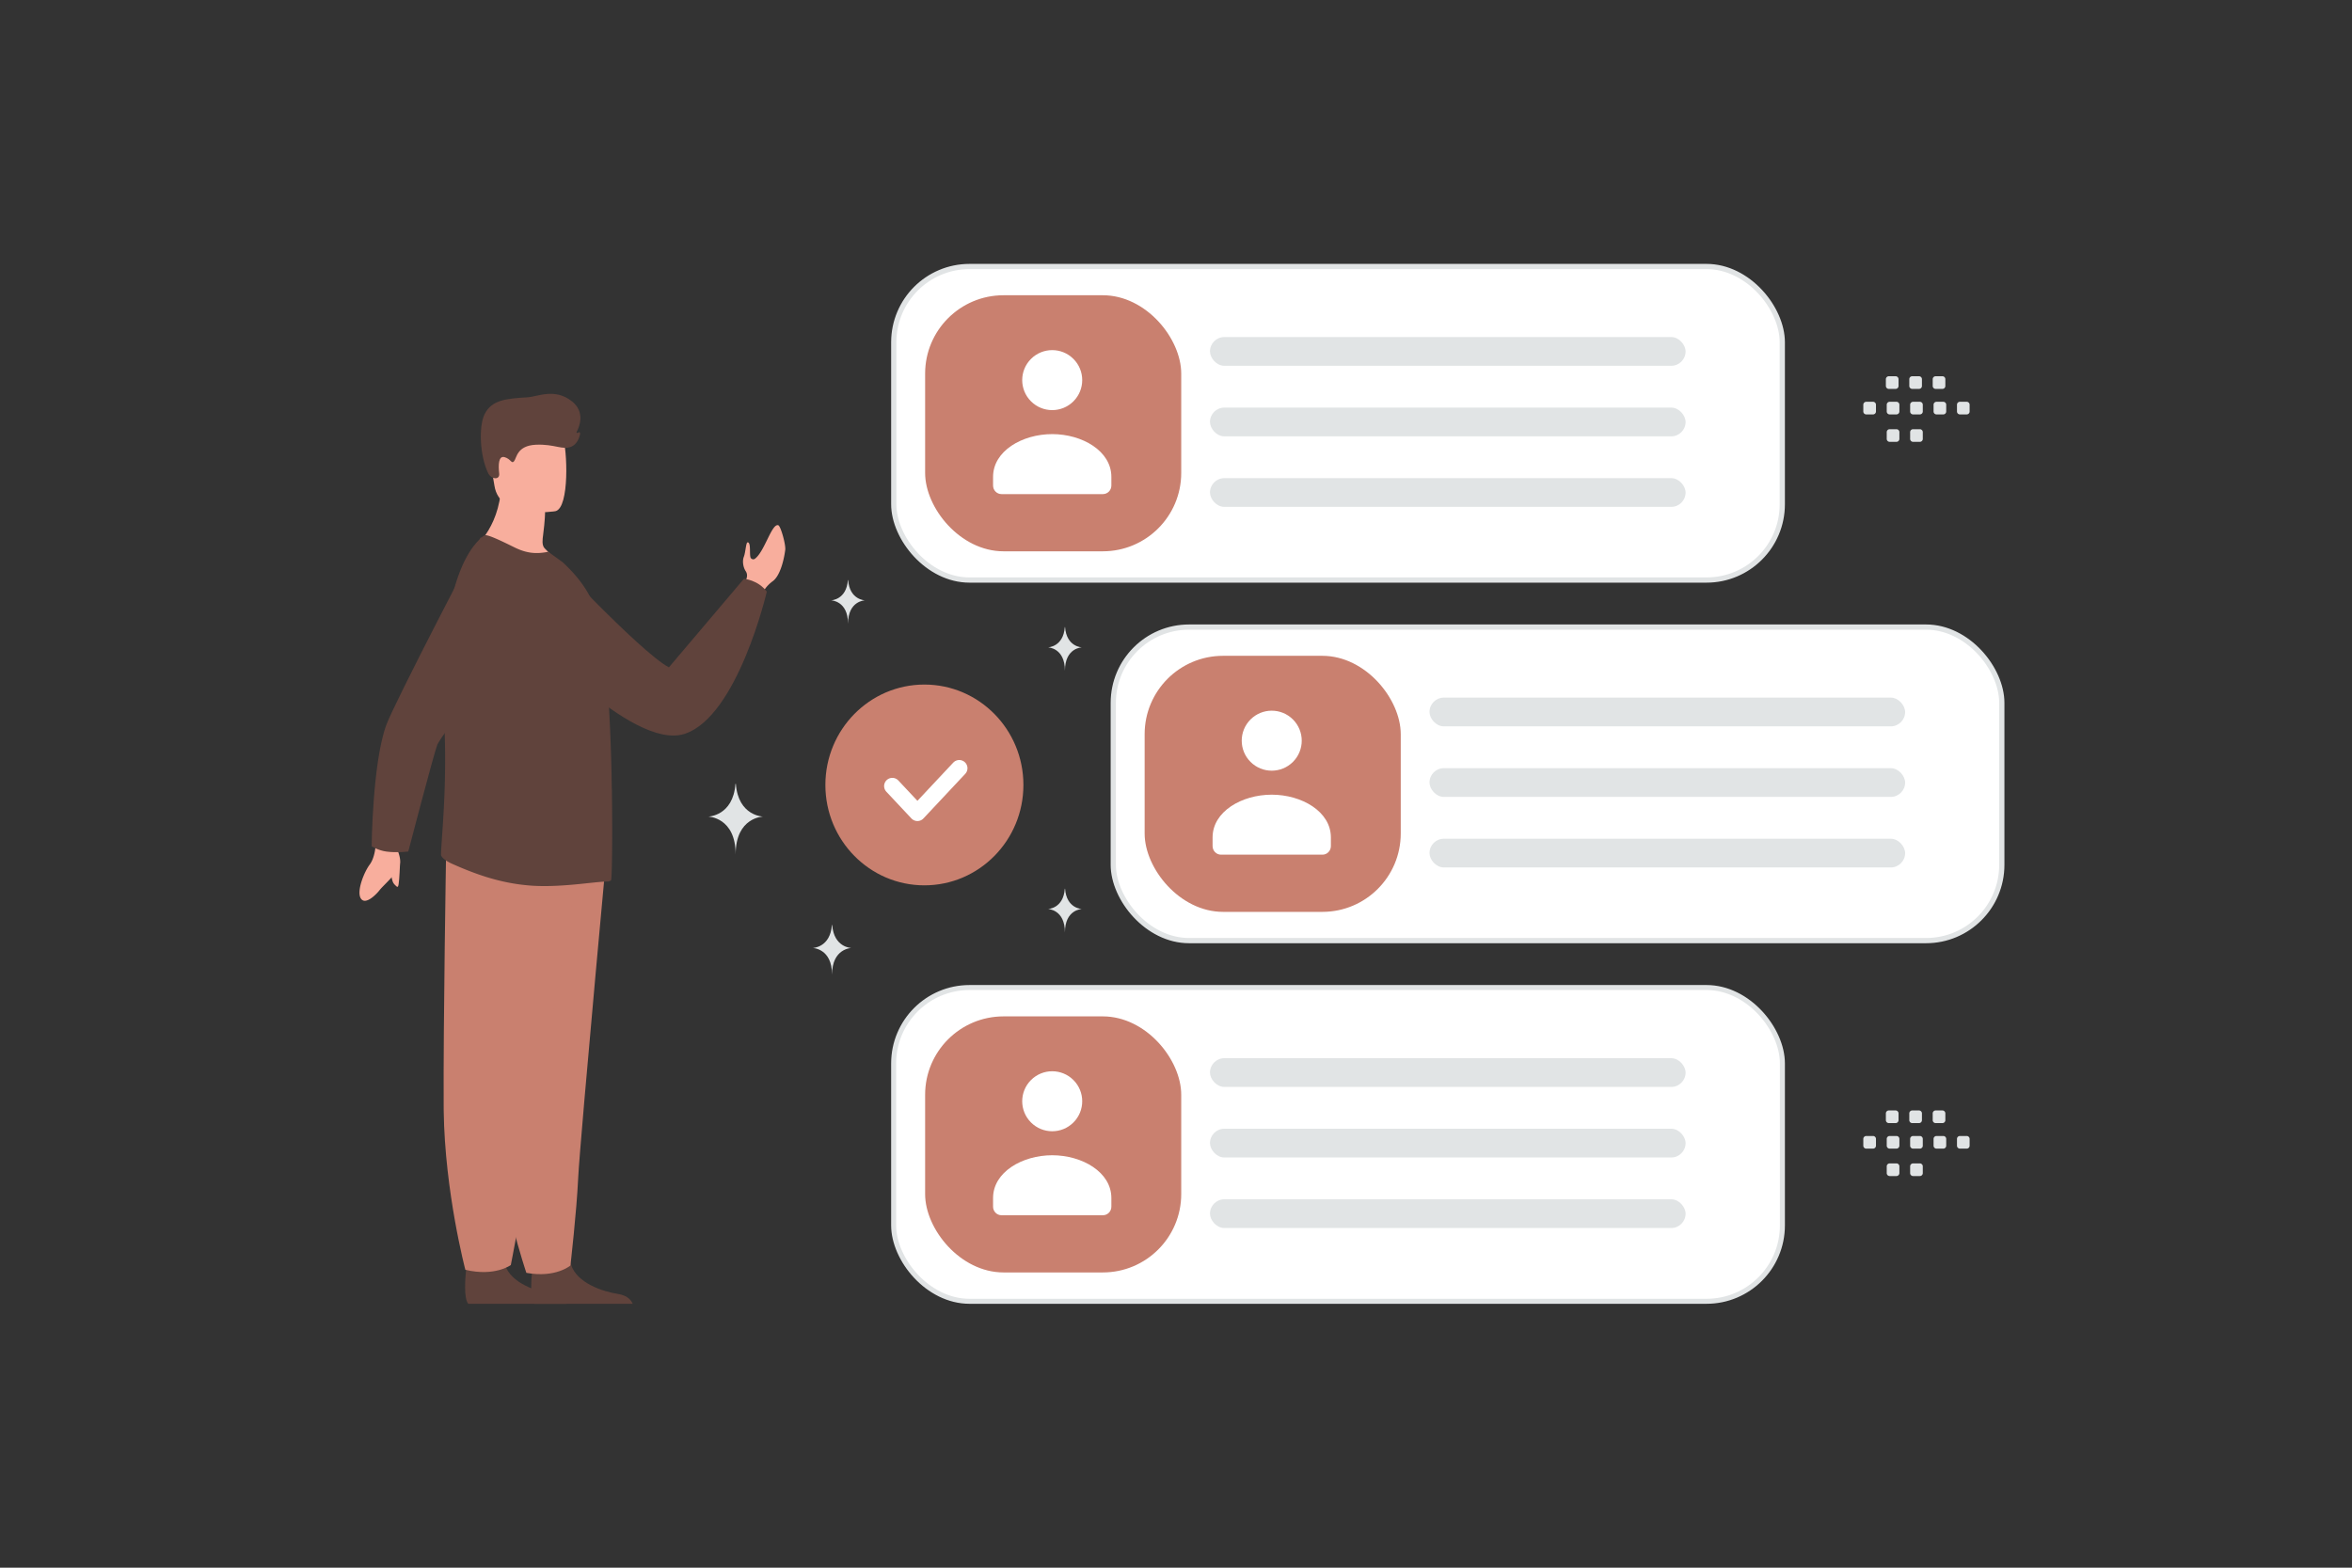 <svg width="900" height="600" viewBox="0 0 900 600" fill="none" xmlns="http://www.w3.org/2000/svg"><rect x="0" y="0" width="900" height="600" fill="#333333" stroke="none"/><path fill="transparent" d="M0 0h900v600H0z"/><rect x="342" y="102" width="340" height="120" rx="29" fill="#fff" stroke="#E1E4E5" stroke-width="2"/><rect x="354" y="113" width="98" height="98" rx="30" fill="#c9806f"/><path fill-rule="evenodd" clip-rule="evenodd" d="M425.267 182.555v3.276c0 1.809-1.449 3.277-3.234 3.277h-38.8c-1.785 0-3.233-1.468-3.233-3.277v-3.329c0-9.914 11.181-16.356 22.633-16.356 11.453 0 22.634 6.445 22.634 16.356m-14.516-45.139c4.484 4.483 4.484 11.752 0 16.236-4.483 4.484-11.752 4.484-16.236 0s-4.484-11.753 0-16.236c4.484-4.484 11.753-4.484 16.236 0z" fill="#fff"/><rect x="463" y="129" width="182" height="11" rx="5.5" fill="#E1E4E5"/><rect x="463" y="156" width="182" height="11" rx="5.5" fill="#E1E4E5"/><rect x="463" y="183" width="182" height="11" rx="5.5" fill="#E1E4E5"/><rect x="341.957" y="377.957" width="340.086" height="120.086" rx="29.043" fill="#fff" stroke="#E1E4E5" stroke-width="1.914"/><rect x="354" y="389" width="98" height="98" rx="30" fill="#c9806f"/><path fill-rule="evenodd" clip-rule="evenodd" d="M425.267 458.555v3.276c0 1.809-1.449 3.277-3.234 3.277h-38.8c-1.785 0-3.233-1.468-3.233-3.277v-3.329c0-9.914 11.181-16.356 22.633-16.356 11.453 0 22.634 6.445 22.634 16.356m-14.516-45.139c4.484 4.483 4.484 11.752 0 16.236-4.483 4.484-11.752 4.484-16.236 0s-4.484-11.753 0-16.236c4.484-4.484 11.753-4.484 16.236 0z" fill="#fff"/><rect x="463" y="405" width="182" height="11" rx="5.5" fill="#E1E4E5"/><rect x="463" y="432" width="182" height="11" rx="5.5" fill="#E1E4E5"/><rect x="463" y="459" width="182" height="11" rx="5.5" fill="#E1E4E5"/><rect x="426" y="240" width="340" height="120" rx="29" fill="#fff" stroke="#E1E4E5" stroke-width="2"/><rect x="438" y="251" width="98" height="98" rx="30" fill="#c9806f"/><path fill-rule="evenodd" clip-rule="evenodd" d="M509.267 320.555v3.276c0 1.809-1.449 3.277-3.234 3.277h-38.8c-1.785 0-3.233-1.468-3.233-3.277v-3.329c0-9.914 11.181-16.356 22.633-16.356 11.453 0 22.634 6.445 22.634 16.356m-14.516-45.139c4.484 4.483 4.484 11.752 0 16.236-4.483 4.484-11.752 4.484-16.236 0s-4.484-11.753 0-16.236c4.484-4.484 11.753-4.484 16.236 0z" fill="#fff"/><rect x="547" y="267" width="182" height="11" rx="5.5" fill="#E1E4E5"/><rect x="547" y="294" width="182" height="11" rx="5.5" fill="#E1E4E5"/><rect x="547" y="321" width="182" height="11" rx="5.5" fill="#E1E4E5"/><path fill-rule="evenodd" clip-rule="evenodd" d="M353.722 338.845c-20.924 0-37.889-17.204-37.889-38.422 0-21.219 16.965-38.423 37.889-38.423 20.924 0 37.889 17.204 37.889 38.423 0 21.218-16.965 38.422-37.889 38.422z" fill="#c9806f"/><path d="m367.063 294.019-16.006 17.076-9.609-10.244" stroke="#fff" stroke-width="6.288" stroke-linecap="round" stroke-linejoin="round"/><path d="M300.478 210.435c-.593 4.581-2.18 10.103-4.749 11.978-2.913 2.129-3.813 4.389-3.813 4.389l-2.961-.913-3.539-1.091s-.006-.361.016-.963c.018-.596.073-1.431.19-2.371 0 0 .675-1.451-.271-2.861-.945-1.407-1.38-3.822-.714-5.509.662-1.682.8-5.491 1.426-5.521 1.518-.085.479 5.342 1.317 6.108.753.698 1.398.25 1.513.154a.398.398 0 0 0 .024-.019c3.675-2.746 6.394-13.593 8.893-12.789.932.299 2.924 7.458 2.668 9.408zM151.053 323.154s3.138 5.43 1.733 8.562c-1.401 3.134-6.266 7.312-7.521 8.951-1.25 1.636-5.493 5.959-7.203 3.177-1.708-2.775 1.309-10.156 3.401-12.938 2.09-2.787 2.288-7.57 2.288-7.57l7.302-.182z" fill="#F8AE9D"/><path d="M153.061 330.811s-.239 5.984-.523 7.581c-.286 1.601-.568 1.111-1.662.037-1.094-1.075-1.082-4.206-1.492-4.412-.41-.206 3.677-3.206 3.677-3.206z" fill="#F8AE9D"/><path d="M207.952 209.782s36.604 39.455 47.999 45.638l28.71-33.889s5.389.378 8.763 4.923c0 0-11.139 47.795-31.462 54.415-20.323 6.619-61.756-39.918-61.756-39.918l7.746-31.169zM242.08 499h-37.588c-1.806-2.129-1.141-9.989-.87-12.559.057-.518.095-.816.095-.816s12.835-9.912 14.598-2.322c.053.238.119.472.19.702 2.22 7.098 12.185 10.324 17.934 11.223 3.745.583 5.128 2.46 5.641 3.772z" fill="#60433C"/><path d="M216.773 499h-37.588c-1.806-2.129-1.14-9.989-.87-12.559.057-.518.095-.816.095-.816s12.836-9.912 14.599-2.322c.052.238.118.472.19.702 2.219 7.098 12.184 10.324 17.934 11.223 3.744.583 5.127 2.46 5.64 3.772z" fill="#60433C"/><path d="M231.812 329.993s-1.797 19.45-3.909 42.827c-2.871 31.757-6.324 70.767-6.666 78.156-.592 12.833-2.958 33.358-2.958 33.358s-5.619 4.877-16.865 2.821c0 0-10.023-29.303-12.884-60.308l-.132-1.531c-2.665-31.56-6.802-98.021-6.802-98.021l50.216 2.698z" fill="#c9806f"/><path d="M221.618 331.324s-3.389 19.256-7.414 42.403c-5.47 31.446-12.114 70.077-13.055 77.413-1.632 12.74-5.687 33.033-5.687 33.033s-6.111 4.524-17.395 1.813c0 0-7.855-29.762-8.281-60.796l-.011-1.533c-.182-31.576.936-97.982.936-97.982l50.907 5.649z" fill="#c9806f"/><path d="M215.796 216.887c-12.916 4.079-34.23-7.42-34.23-7.42s10.872-8.448 10.25-27.034l9.986 8.05 6.785 5.465s-.027 3.224-.77 8.873c-.196 1.485-.554 3.806.559 4.995 4.325 4.616 7.42 7.071 7.42 7.071z" fill="#F8AE9D"/><path d="M212.536 195.643s-21.337 3.547-23.341-9.776c-2.003-13.323-6.104-21.838 7.433-24.664 13.537-2.827 16.959 1.856 18.707 6.14 1.749 4.285 2.697 27.035-2.799 28.3z" fill="#F8AE9D"/><path d="M233.828 336.885c-.389.322-.841.519-1.36.519-4.852-.067-18.998 2.63-30.965 1.4-10.09-.971-19.025-3.958-28.614-8.256-1.274-.572-4.203-2.138-4.141-3.56.045-1.561.197-3.819.394-6.668.68-9.901 1.86-26.927.706-46.573a208.972 208.972 0 0 1-.331-10.859c-.098-26.628 5.179-50.044 15.792-57.969.908-.648 6.471 2.071 11.583 4.589 4.722 2.33 8.425 2.576 12.889 1.672l5.478 3.954c5.434 5.044 11.386 11.905 13.976 22.316 2.2 8.864 3.493 24.843 4.204 41.404.322 7.504.581 15.076.648 22.254v.254c.063.712.063 1.49.063 2.201.259 18.443 0 33.063-.322 33.322z" fill="#60433C"/><path d="M147.855 325.919c4.05.55 8.371-.018 8.371-.018s9.767-37.415 11.104-40.856c1.338-3.442 32.823-45.104 32.823-45.104l-16.11-34.409s-33.011 63.15-36.225 71.941c-5.311 14.526-5.603 46.425-5.603 46.425s2.457 1.591 5.64 2.021zm38.94-144.824c1.161 2.401 4.531 2.757 4.22.108-.353-3.015-.349-6.959 2.102-6.226 2.451.734 2.576 2.697 3.582 1.552 1.007-1.145 1.025-5.975 8.323-6.315 7.299-.335 10.264 2.205 13.654.711 2.032-.894 2.911-3.092 3.29-4.713.108-.459-.227-1.1-.533-.742-.29.339-1.019.317-.811-.077 1.285-2.439 3.208-7.764-1.691-11.73-6.556-5.309-13.238-1.834-17.03-1.606-8.359.505-13.757 1.006-16.485 6.498-2.261 4.556-1.874 15.811 1.379 22.54z" fill="#60433C"/><path fill-rule="evenodd" clip-rule="evenodd" d="M752.555 158.613h-2.584a1.128 1.128 0 0 1-1.127-1.128v-2.583c0-.625.508-1.128 1.127-1.128h2.584c.62 0 1.128.508 1.128 1.128v2.583a1.125 1.125 0 0 1-1.128 1.128zm-8.958 0h-2.583c-.62 0-1.128-.508-1.128-1.128v-2.583c0-.625.508-1.128 1.128-1.128h2.583c.62 0 1.128.508 1.128 1.128v2.583c0 .62-.508 1.128-1.128 1.128zm-8.963 0h-2.584c-.62 0-1.128-.508-1.128-1.128v-2.583c0-.625.508-1.128 1.128-1.128h2.584c.619 0 1.127.508 1.127 1.128v2.583a1.125 1.125 0 0 1-1.127 1.128zm-8.959 0h-2.584a1.132 1.132 0 0 1-1.128-1.128v-2.583a1.13 1.13 0 0 1 1.128-1.128h2.584c.625 0 1.133.508 1.133 1.128v2.583a1.14 1.14 0 0 1-1.133 1.128zm-8.959 0h-2.583a1.133 1.133 0 0 1-1.133-1.128v-2.583a1.13 1.13 0 0 1 1.133-1.128h2.583c.62 0 1.128.508 1.128 1.128v2.583c0 .62-.508 1.128-1.128 1.128zm26.553-9.768h-2.584c-.62 0-1.128-.509-1.128-1.128v-2.589c0-.62.508-1.128 1.128-1.128h2.584c.624 0 1.127.508 1.127 1.128v2.584a1.126 1.126 0 0 1-1.127 1.133zm-8.959 0h-2.583c-.62 0-1.128-.509-1.128-1.128v-2.589c0-.62.508-1.128 1.128-1.128h2.583c.62 0 1.128.508 1.128 1.128v2.584a1.127 1.127 0 0 1-1.128 1.133zm-8.958 0h-2.584a1.134 1.134 0 0 1-1.133-1.128v-2.589c0-.62.508-1.128 1.133-1.128h2.584c.619 0 1.128.508 1.128 1.128v2.584c0 .624-.509 1.133-1.128 1.133zm9.282 20.262h-2.584c-.62 0-1.128-.508-1.128-1.128v-2.583c0-.625.508-1.128 1.128-1.128h2.584c.619 0 1.127.508 1.127 1.128v2.583a1.125 1.125 0 0 1-1.127 1.128zm-8.959 0h-2.584a1.132 1.132 0 0 1-1.128-1.128v-2.583a1.13 1.13 0 0 1 1.128-1.128h2.584c.625 0 1.133.508 1.133 1.128v2.583a1.14 1.14 0 0 1-1.133 1.128zm26.88 270.506h-2.584a1.128 1.128 0 0 1-1.127-1.128v-2.583c0-.625.508-1.128 1.127-1.128h2.584c.62 0 1.128.508 1.128 1.128v2.583a1.125 1.125 0 0 1-1.128 1.128zm-8.958 0h-2.583c-.62 0-1.128-.508-1.128-1.128v-2.583c0-.625.508-1.128 1.128-1.128h2.583c.62 0 1.128.508 1.128 1.128v2.583c0 .62-.508 1.128-1.128 1.128zm-8.963 0h-2.584c-.62 0-1.128-.508-1.128-1.128v-2.583c0-.625.508-1.128 1.128-1.128h2.584c.619 0 1.127.508 1.127 1.128v2.583a1.125 1.125 0 0 1-1.127 1.128zm-8.959 0h-2.584a1.132 1.132 0 0 1-1.128-1.128v-2.583a1.13 1.13 0 0 1 1.128-1.128h2.584c.625 0 1.133.508 1.133 1.128v2.583a1.14 1.14 0 0 1-1.133 1.128zm-8.959 0h-2.583a1.133 1.133 0 0 1-1.133-1.128v-2.583a1.13 1.13 0 0 1 1.133-1.128h2.583c.62 0 1.128.508 1.128 1.128v2.583c0 .62-.508 1.128-1.128 1.128zm26.553-9.768h-2.584c-.62 0-1.128-.509-1.128-1.128v-2.589c0-.62.508-1.128 1.128-1.128h2.584c.624 0 1.127.508 1.127 1.128v2.584a1.126 1.126 0 0 1-1.127 1.133zm-8.959 0h-2.583c-.62 0-1.128-.509-1.128-1.128v-2.589c0-.62.508-1.128 1.128-1.128h2.583c.62 0 1.128.508 1.128 1.128v2.584a1.127 1.127 0 0 1-1.128 1.133zm-8.958 0h-2.584a1.134 1.134 0 0 1-1.133-1.128v-2.589c0-.62.508-1.128 1.133-1.128h2.584c.619 0 1.128.508 1.128 1.128v2.584c0 .624-.509 1.133-1.128 1.133zm9.282 20.262h-2.584c-.62 0-1.128-.508-1.128-1.128v-2.583c0-.625.508-1.128 1.128-1.128h2.584c.619 0 1.127.508 1.127 1.128v2.583a1.125 1.125 0 0 1-1.127 1.128zm-8.959 0h-2.584a1.132 1.132 0 0 1-1.128-1.128v-2.583a1.13 1.13 0 0 1 1.128-1.128h2.584c.625 0 1.133.508 1.133 1.128v2.583a1.14 1.14 0 0 1-1.133 1.128z" fill="#E1E4E5"/><path d="M324.548 222h-.095c-.559 7.643-6.453 7.761-6.453 7.761s6.5.122 6.5 8.953c0-8.831 6.5-8.953 6.5-8.953s-5.893-.118-6.452-7.761zm-42.97 78h-.153C280.521 312.346 271 312.536 271 312.536s10.5.198 10.5 14.464c0-14.266 10.5-14.464 10.5-14.464s-9.519-.19-10.422-12.536zm125.97 40.143h-.095c-.559 7.643-6.453 7.761-6.453 7.761s6.5.122 6.5 8.953c0-8.831 6.5-8.953 6.5-8.953s-5.893-.118-6.452-7.761zm0-100.143h-.095c-.559 7.643-6.453 7.761-6.453 7.761s6.5.122 6.5 8.953c0-8.831 6.5-8.953 6.5-8.953s-5.893-.118-6.452-7.761zm-89.105 114h-.107c-.636 8.688-7.336 8.822-7.336 8.822s7.388.139 7.388 10.178c0-10.039 7.389-10.178 7.389-10.178s-6.698-.134-7.334-8.822z" fill="#E1E4E5"/></svg>